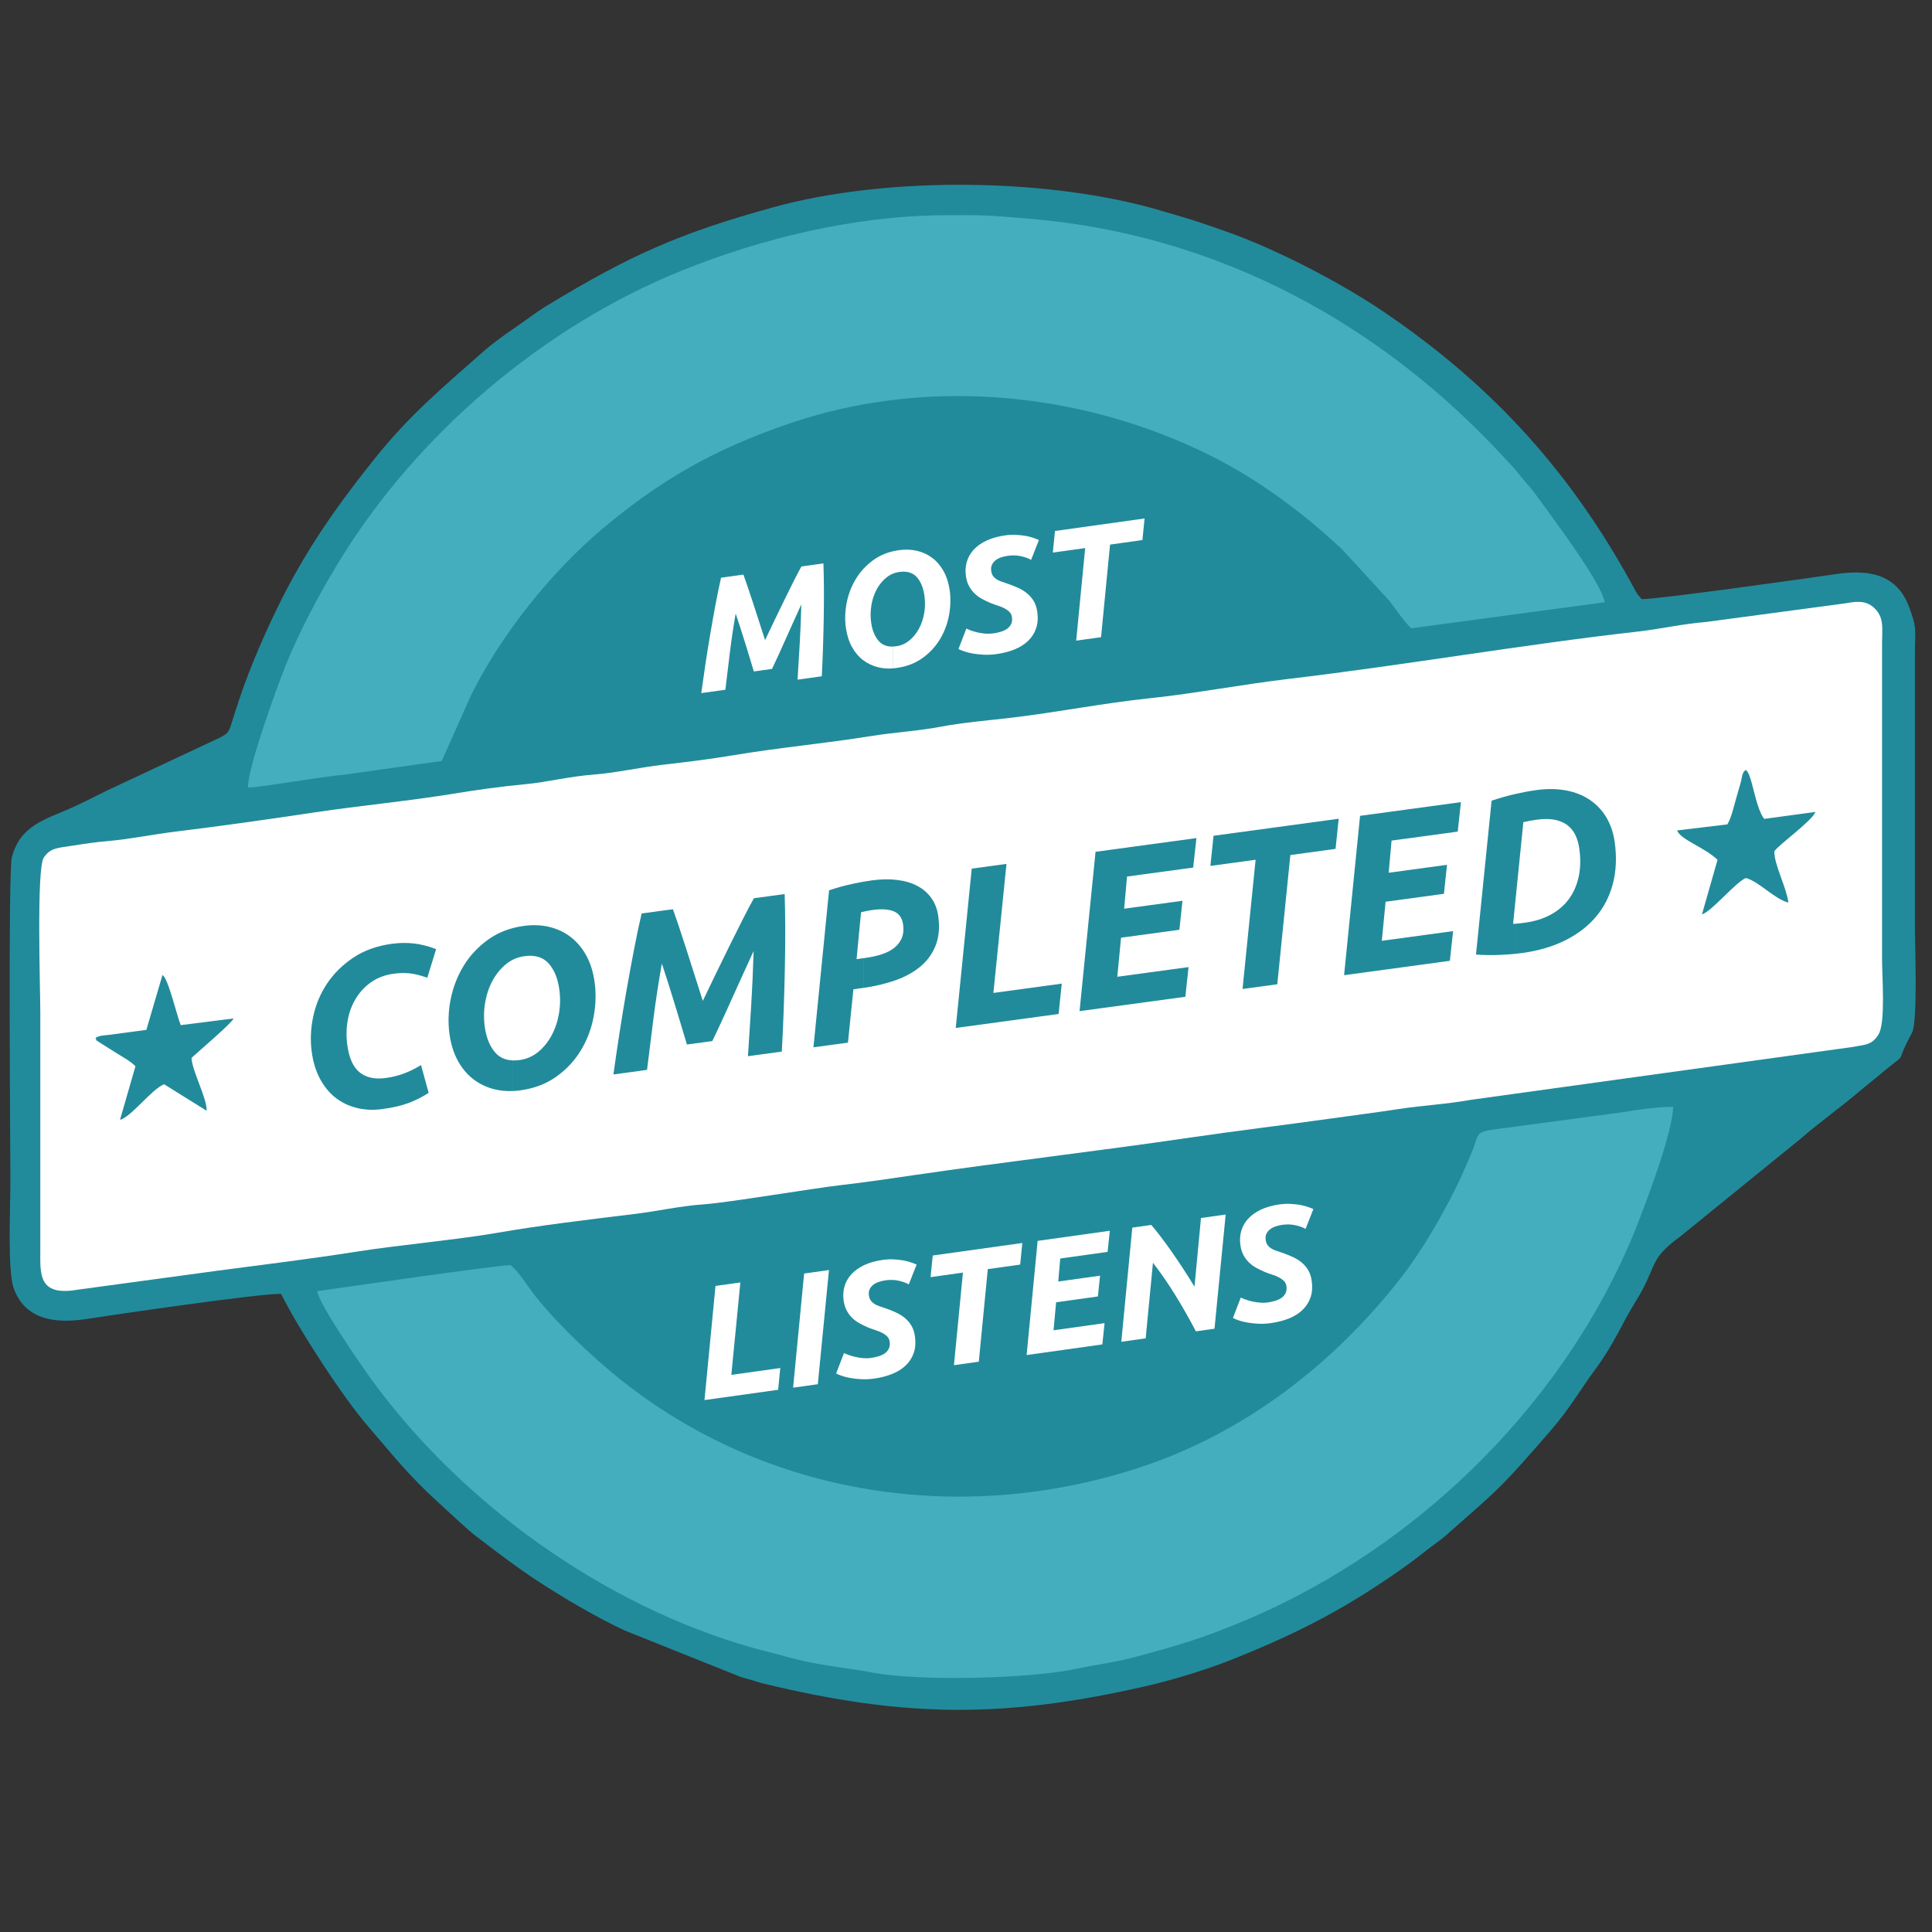 <?xml version="1.0" encoding="utf-8"?>
<!-- Generator: Adobe Illustrator 15.0.0, SVG Export Plug-In . SVG Version: 6.00 Build 0)  -->
<!DOCTYPE svg PUBLIC "-//W3C//DTD SVG 1.1//EN" "http://www.w3.org/Graphics/SVG/1.1/DTD/svg11.dtd">
<svg version="1.1" xmlns="http://www.w3.org/2000/svg" xmlns:xlink="http://www.w3.org/1999/xlink" x="0px" y="0px" width="100px"
	 height="100px" viewBox="0 0 100 100" enable-background="new 0 0 100 100" xml:space="preserve">
<rect x="0" y="0" width="100" height="100" fill="#333333" stroke="none"/>
<g id="primary">
	<path fill-rule="evenodd" clip-rule="evenodd" fill="#218B9B" d="M14.55,66.975c0.935,1.875,3.234,5.391,4.468,6.813
		c0.946,1.091,1.568,1.896,2.629,2.977c0.458,0.468,0.875,0.855,1.459,1.386c0.414,0.375,1.093,1.022,1.5,1.335
		c0.968,0.742,2.151,1.649,3.245,2.362c1.323,0.863,3.052,1.888,4.524,2.563l6.007,2.404c0.173,0.048,0.352,0.094,0.546,0.151
		c0.242,0.071,0.321,0.108,0.588,0.173c7.364,1.791,12.562,1.803,19.895,0.113c1.273-0.294,3.037-0.83,4.292-1.33
		c3.583-1.427,6.078-2.727,9.178-4.949c0.521-0.374,1.071-0.833,1.62-1.228c0.279-0.201,0.462-0.384,0.745-0.633
		c2.492-2.181,2.563-2.252,4.937-4.974c1.097-1.258,1.54-2.108,2.368-3.231c1.042-1.415,1.367-2.352,2.123-3.565
		c1.123-1.801,0.627-2.132,2.276-3.325l6.229-5.059c0.95-0.832,2.173-1.704,3.147-2.538c0.265-0.228,0.461-0.369,0.761-0.622
		c1.955-1.658,0.809-0.367,1.876-2.338c0.309-0.568,0.152-4.565,0.152-5.51V33.902c0-1.323,0.135-1.333-0.314-2.518
		c-0.656-1.732-2.183-1.905-3.774-1.669c-1.363,0.202-9.336,1.324-10.056,1.296c-0.129-0.17-0.18-0.172-0.3-0.395
		c-3.229-6.009-7.28-10.548-12.971-14.423c-2.34-1.593-5.667-3.311-8.326-4.244c-0.346-0.121-0.71-0.248-1.093-0.377
		c-0.733-0.248-1.411-0.437-2.175-0.664c-5.701-1.696-14.138-1.82-20.08-0.18c-4.822,1.332-7.41,2.472-11.708,5.088
		c-0.61,0.371-1.138,0.791-1.684,1.16c-0.489,0.33-1.16,0.816-1.618,1.221c-2.136,1.89-3.81,3.269-5.637,5.56
		c-2.324,2.912-3.91,5.259-5.447,8.598c-0.814,1.769-1.373,3.21-1.934,5.045c-0.157,0.513-0.207,0.576-0.675,0.808l-5.75,2.694
		C4.96,41.2,4.272,41.562,3.678,41.823c-1.395,0.612-2.646,0.922-3.066,2.562c-0.195,0.76-0.074,15.338-0.074,16.836
		c0,1.221-0.158,4.539,0.173,5.462c0.602,1.682,2.236,1.833,3.825,1.58C5.521,68.105,13.657,66.91,14.55,66.975"/>
</g>
<g id="secondary">
	<path fill-rule="evenodd" clip-rule="evenodd" fill="#44AEBE" d="M12.837,40.762c0.535,0.014,3.855-0.572,4.967-0.663l5.059-0.711
		l1.54-3.449c1.597-3.204,4.21-6.4,6.73-8.527c3.023-2.552,5.815-4.153,9.697-5.482c6.929-2.373,14.672-1.706,21.208,1.352
		c2.757,1.29,5.186,3.064,7.424,5.147l2.437,2.651c0.34,0.431,0.73,1.045,1.142,1.44l10.021-1.348
		c-0.2-1.095-2.914-4.649-3.662-5.696c-0.181-0.251-0.454-0.517-0.708-0.846c-0.298-0.386-0.479-0.558-0.726-0.826
		c-6.372-6.961-14.827-11.673-24.746-12.489c-2.175-0.179-2.284-0.192-4.395-0.175c-4.633,0.037-9.408,1.201-13.523,2.86
		c-7.196,2.904-13.741,8.487-17.764,15.083c-1.002,1.644-2.025,3.549-2.771,5.403C14.357,35.507,12.791,39.812,12.837,40.762"/>
	<path fill-rule="evenodd" clip-rule="evenodd" fill="#44AEBE" d="M26.418,65.483c-0.697,0.001-9.117,1.226-9.994,1.346
		c0.035,0.619,2.354,3.957,2.814,4.589c4.622,6.345,11.946,11.67,19.729,13.875c0.546,0.154,0.965,0.239,1.51,0.396
		c1.899,0.547,3.018,0.569,4.709,0.887c2.428,0.455,8.178,0.322,10.61-0.215c1.031-0.229,1.828-0.289,3.06-0.622
		c2.215-0.599,3.41-0.952,5.561-1.854c9.132-3.833,16.917-11.59,20.435-20.769c0.527-1.376,1.676-4.388,1.754-5.824
		c-0.787-0.009-1.889,0.15-2.657,0.282l-5.03,0.673c-0.401,0.059-0.821,0.105-1.301,0.172c-1.374,0.188-0.995,0.183-1.482,1.331
		c-0.177,0.415-0.271,0.624-0.443,1.015c-0.318,0.72-0.637,1.315-0.983,1.953c-0.599,1.105-1.43,2.445-2.263,3.505
		c-3.418,4.35-7.968,7.913-13.382,9.71c-9.209,3.055-19.352,1.546-26.964-4.539c-1.428-1.142-3.206-2.828-4.355-4.26
		C27.341,66.632,26.833,65.775,26.418,65.483"/>
</g>
<g id="tertiary">
	<path fill-rule="evenodd" clip-rule="evenodd" fill="#FFFFFF" d="M95.549,31.224l-7.256,0.971
		c-1.157,0.087-2.356,0.365-3.534,0.497c-5.855,0.658-12.124,1.747-18.085,2.451c-2.327,0.275-4.843,0.754-7.171,0.999
		c-2.412,0.253-4.8,0.729-7.146,1.006c-1.106,0.131-2.57,0.257-3.631,0.461c-1.198,0.23-2.418,0.292-3.653,0.491
		c-2.373,0.382-4.73,0.591-7.149,0.997c-1.133,0.19-2.438,0.353-3.604,0.485c-1.184,0.135-2.467,0.426-3.59,0.51
		c-1.264,0.094-2.42,0.394-3.536,0.498c-1.245,0.117-2.47,0.287-3.673,0.484c-2.398,0.393-4.862,0.62-7.219,0.973
		c-2.394,0.358-4.811,0.703-7.19,0.993c-1.135,0.138-2.471,0.406-3.547,0.496c-0.618,0.051-1.221,0.143-1.824,0.238
		c-0.735,0.118-1.135,0.1-1.477,0.618c-0.384,0.583-0.177,6.832-0.177,8.04l0,12.236c0,1.251-0.14,2.446,1.932,2.087l7.218-0.981
		c2.349-0.309,4.831-0.613,7.207-0.987c2.174-0.342,5.273-0.625,7.24-0.968c2.322-0.404,4.779-0.693,7.189-0.987
		c1.163-0.142,2.342-0.412,3.544-0.495c1.308-0.092,5.486-0.808,7.161-1.002c1.259-0.146,2.42-0.318,3.641-0.497
		c4.848-0.711,9.531-1.246,14.412-1.961c2.439-0.357,4.814-0.639,7.247-0.981c1.193-0.168,2.269-0.301,3.522-0.493
		c1.233-0.189,2.495-0.251,3.702-0.472l19.718-2.73c0.682-0.128,1.069-0.087,1.416-0.666c0.365-0.613,0.179-2.957,0.179-3.859
		V33.299c0.001-0.753,0.104-1.269-0.316-1.74C96.698,31.111,96.233,31.089,95.549,31.224"/>
	<path fill="#FFFFFF" d="M65.626,67.413c0.127-0.018,0.252-0.045,0.376-0.082s0.231-0.087,0.323-0.15
		c0.093-0.063,0.164-0.145,0.215-0.245c0.05-0.099,0.065-0.221,0.046-0.363c-0.016-0.11-0.06-0.2-0.131-0.272
		c-0.072-0.071-0.159-0.133-0.262-0.186c-0.103-0.054-0.216-0.1-0.339-0.138c-0.123-0.039-0.247-0.083-0.372-0.134
		c-0.16-0.067-0.314-0.141-0.46-0.222c-0.146-0.08-0.274-0.176-0.385-0.286c-0.111-0.111-0.204-0.238-0.28-0.382
		s-0.128-0.314-0.156-0.513c-0.035-0.253-0.02-0.494,0.046-0.726c0.066-0.23,0.183-0.438,0.35-0.625
		c0.168-0.186,0.389-0.344,0.661-0.475c0.273-0.131,0.603-0.223,0.987-0.277c0.177-0.024,0.35-0.033,0.519-0.025
		c0.169,0.007,0.328,0.022,0.478,0.046c0.149,0.024,0.287,0.057,0.413,0.099c0.126,0.041,0.234,0.083,0.324,0.126l-0.402,1.024
		c-0.152-0.085-0.333-0.149-0.541-0.193s-0.428-0.05-0.658-0.018c-0.127,0.018-0.246,0.046-0.358,0.084s-0.209,0.09-0.29,0.154
		c-0.08,0.064-0.141,0.142-0.182,0.231s-0.053,0.195-0.036,0.315c0.016,0.11,0.049,0.2,0.101,0.269s0.114,0.125,0.188,0.171
		c0.073,0.046,0.157,0.085,0.251,0.116c0.095,0.032,0.194,0.065,0.301,0.102c0.183,0.063,0.361,0.134,0.534,0.211
		c0.173,0.076,0.329,0.171,0.469,0.283c0.139,0.112,0.256,0.246,0.351,0.401c0.094,0.155,0.157,0.345,0.188,0.57
		c0.044,0.313,0.024,0.594-0.059,0.842c-0.083,0.247-0.219,0.462-0.406,0.645c-0.187,0.184-0.42,0.333-0.698,0.447
		s-0.594,0.196-0.945,0.246c-0.231,0.032-0.45,0.043-0.656,0.033c-0.206-0.011-0.395-0.031-0.563-0.061
		c-0.17-0.029-0.317-0.066-0.444-0.11s-0.229-0.086-0.308-0.125l0.407-1.058c0.072,0.034,0.158,0.07,0.259,0.106
		s0.213,0.068,0.337,0.096s0.255,0.047,0.392,0.059C65.344,67.437,65.483,67.433,65.626,67.413"/>
	<path fill="#FFFFFF" d="M61.899,68.91c-0.322-0.617-0.67-1.23-1.044-1.84c-0.374-0.608-0.767-1.18-1.178-1.711L59.3,69.273
		l-1.262,0.177l0.57-5.909l0.981-0.138c0.153,0.175,0.321,0.383,0.503,0.624c0.183,0.24,0.372,0.501,0.568,0.782
		s0.395,0.575,0.595,0.881c0.199,0.306,0.391,0.608,0.572,0.908l0.336-3.555l1.278-0.179l-0.578,5.909L61.899,68.91z"/>
	<polygon fill="#FFFFFF" points="53.138,70.136 53.708,64.227 57.444,63.704 57.328,64.797 54.878,65.14 54.775,66.331 
		56.938,66.029 56.827,67.104 54.665,67.406 54.531,68.855 57.172,68.486 57.057,69.587 	"/>
	<polygon fill="#FFFFFF" points="52.916,64.337 52.803,65.455 51.128,65.689 50.663,70.481 49.376,70.661 49.841,65.869 
		48.166,66.104 48.279,64.985 	"/>
	<path fill="#FFFFFF" d="M45.092,70.285c0.126-0.018,0.252-0.045,0.375-0.082c0.124-0.037,0.232-0.087,0.324-0.15
		c0.092-0.063,0.163-0.145,0.213-0.245c0.051-0.099,0.066-0.221,0.046-0.363c-0.016-0.11-0.059-0.2-0.13-0.271
		c-0.072-0.071-0.159-0.134-0.262-0.187c-0.103-0.053-0.216-0.1-0.339-0.138c-0.123-0.039-0.247-0.083-0.372-0.133
		c-0.161-0.067-0.314-0.142-0.46-0.223c-0.146-0.08-0.274-0.176-0.385-0.286s-0.204-0.238-0.28-0.382s-0.128-0.314-0.156-0.512
		c-0.035-0.253-0.021-0.495,0.045-0.726c0.066-0.231,0.183-0.439,0.35-0.625c0.167-0.187,0.388-0.345,0.661-0.476
		c0.273-0.131,0.603-0.224,0.988-0.277c0.176-0.024,0.348-0.033,0.518-0.025c0.169,0.007,0.329,0.022,0.478,0.047
		c0.149,0.023,0.287,0.056,0.413,0.098c0.127,0.041,0.235,0.083,0.325,0.127l-0.404,1.023c-0.152-0.085-0.333-0.149-0.54-0.193
		c-0.208-0.044-0.428-0.05-0.659-0.018c-0.126,0.018-0.246,0.046-0.358,0.084s-0.209,0.09-0.29,0.154s-0.141,0.142-0.182,0.231
		c-0.041,0.09-0.053,0.195-0.036,0.316c0.016,0.109,0.049,0.199,0.101,0.268s0.114,0.125,0.188,0.171s0.158,0.085,0.251,0.116
		c0.095,0.032,0.195,0.065,0.3,0.102c0.183,0.063,0.361,0.134,0.534,0.211c0.174,0.077,0.33,0.171,0.469,0.284
		c0.139,0.111,0.256,0.245,0.351,0.4s0.158,0.346,0.189,0.571c0.044,0.313,0.024,0.593-0.059,0.841
		c-0.083,0.247-0.218,0.462-0.406,0.646c-0.187,0.183-0.42,0.332-0.699,0.446c-0.278,0.115-0.593,0.196-0.945,0.246
		c-0.231,0.032-0.45,0.043-0.656,0.033c-0.206-0.011-0.394-0.03-0.563-0.061c-0.17-0.029-0.318-0.066-0.445-0.11
		c-0.126-0.044-0.229-0.086-0.307-0.125l0.407-1.058c0.072,0.034,0.159,0.07,0.259,0.106c0.101,0.036,0.213,0.068,0.337,0.096
		s0.255,0.048,0.391,0.059C44.809,70.31,44.949,70.305,45.092,70.285"/>
	<polygon fill="#FFFFFF" points="41.622,65.917 42.908,65.737 42.33,71.647 41.051,71.826 	"/>
	<polygon fill="#FFFFFF" points="40.387,70.809 40.276,71.935 36.464,72.468 37.034,66.559 38.321,66.379 37.854,71.163 	"/>
	<path fill="#FFFFFF" d="M59.243,26.836l-0.112,1.118l-1.675,0.234L56.99,32.98l-1.287,0.18l0.466-4.792l-1.675,0.234l0.112-1.118
		L59.243,26.836z M51.42,32.784c0.126-0.018,0.252-0.044,0.375-0.082c0.124-0.037,0.231-0.087,0.324-0.15
		c0.092-0.064,0.163-0.145,0.214-0.245s0.065-0.221,0.046-0.364c-0.016-0.109-0.059-0.2-0.131-0.271
		c-0.071-0.071-0.158-0.133-0.262-0.187c-0.103-0.053-0.215-0.099-0.339-0.138c-0.123-0.039-0.247-0.083-0.371-0.133
		c-0.161-0.067-0.314-0.141-0.461-0.222c-0.146-0.08-0.273-0.176-0.385-0.287c-0.111-0.11-0.204-0.238-0.28-0.381
		c-0.076-0.144-0.128-0.314-0.156-0.513c-0.036-0.253-0.02-0.495,0.046-0.725c0.066-0.231,0.182-0.439,0.35-0.625
		s0.388-0.345,0.662-0.475c0.272-0.131,0.602-0.223,0.987-0.277c0.176-0.025,0.349-0.034,0.518-0.026s0.328,0.023,0.478,0.046
		c0.149,0.024,0.287,0.057,0.413,0.098c0.127,0.042,0.235,0.083,0.325,0.127l-0.403,1.024c-0.152-0.085-0.333-0.15-0.54-0.193
		c-0.209-0.044-0.428-0.05-0.659-0.018c-0.126,0.018-0.246,0.046-0.358,0.084c-0.112,0.038-0.209,0.089-0.29,0.154
		c-0.08,0.064-0.141,0.142-0.182,0.232c-0.041,0.089-0.053,0.195-0.035,0.316c0.015,0.11,0.048,0.199,0.101,0.268
		c0.051,0.068,0.114,0.125,0.188,0.171s0.157,0.084,0.252,0.116c0.094,0.032,0.194,0.065,0.3,0.101
		c0.183,0.064,0.361,0.134,0.534,0.211c0.174,0.077,0.33,0.171,0.469,0.284c0.14,0.112,0.256,0.246,0.351,0.4
		c0.095,0.155,0.157,0.346,0.189,0.571c0.044,0.313,0.023,0.594-0.06,0.841s-0.218,0.462-0.406,0.646
		c-0.187,0.184-0.42,0.332-0.698,0.447s-0.594,0.197-0.945,0.246c-0.231,0.032-0.449,0.043-0.655,0.033
		c-0.207-0.01-0.395-0.03-0.564-0.06c-0.169-0.029-0.317-0.066-0.444-0.11c-0.126-0.044-0.229-0.085-0.307-0.125l0.407-1.058
		c0.072,0.035,0.158,0.071,0.259,0.107s0.213,0.068,0.338,0.096c0.124,0.027,0.254,0.047,0.391,0.059
		C51.137,32.808,51.276,32.804,51.42,32.784z M46.55,29.604c-0.253,0.035-0.479,0.134-0.678,0.296
		c-0.199,0.162-0.364,0.365-0.495,0.607s-0.223,0.514-0.273,0.813s-0.055,0.599-0.013,0.901c0.058,0.413,0.191,0.735,0.4,0.966
		c0.174,0.193,0.41,0.286,0.709,0.281v1.13c-0.257,0.018-0.502-0.002-0.735-0.058c-0.296-0.071-0.56-0.195-0.792-0.373
		c-0.232-0.178-0.426-0.408-0.58-0.689c-0.154-0.281-0.257-0.609-0.31-0.982c-0.06-0.429-0.045-0.866,0.044-1.311
		c0.089-0.444,0.249-0.854,0.48-1.232c0.23-0.377,0.531-0.699,0.903-0.968c0.372-0.268,0.811-0.437,1.317-0.508
		c0.335-0.047,0.651-0.035,0.947,0.036c0.296,0.071,0.56,0.195,0.792,0.373s0.426,0.408,0.58,0.688
		c0.154,0.281,0.258,0.609,0.31,0.983c0.06,0.429,0.046,0.867-0.04,1.313s-0.244,0.859-0.475,1.236s-0.532,0.698-0.904,0.963
		c-0.373,0.265-0.814,0.433-1.326,0.505c-0.069,0.01-0.138,0.017-0.206,0.021v-1.13c0.059-0.001,0.12-0.006,0.184-0.015
		c0.253-0.035,0.479-0.134,0.677-0.297c0.199-0.162,0.364-0.365,0.496-0.607c0.132-0.243,0.223-0.512,0.274-0.808
		c0.051-0.296,0.055-0.598,0.012-0.906c-0.058-0.412-0.191-0.734-0.4-0.966C47.241,29.638,46.941,29.55,46.55,29.604z
		 M38.478,29.741c0.054,0.144,0.126,0.348,0.216,0.613c0.09,0.265,0.187,0.557,0.291,0.876c0.104,0.319,0.209,0.646,0.318,0.982
		c0.108,0.335,0.208,0.643,0.297,0.921c0.147-0.312,0.308-0.648,0.481-1.009s0.346-0.716,0.516-1.064
		c0.17-0.349,0.332-0.676,0.485-0.981c0.154-0.304,0.287-0.557,0.399-0.758l1.139-0.159c0.015,0.385,0.023,0.818,0.026,1.3
		c0.002,0.482,0,0.981-0.009,1.499c-0.009,0.518-0.021,1.038-0.039,1.562c-0.016,0.524-0.037,1.017-0.062,1.481l-1.254,0.175
		c0.037-0.577,0.074-1.201,0.112-1.871c0.039-0.67,0.066-1.345,0.083-2.026c-0.111,0.246-0.236,0.52-0.373,0.822
		s-0.274,0.607-0.41,0.915c-0.136,0.308-0.269,0.603-0.398,0.884c-0.129,0.282-0.241,0.521-0.336,0.72l-0.94,0.131
		c-0.051-0.161-0.113-0.365-0.187-0.613c-0.074-0.248-0.154-0.51-0.24-0.787c-0.086-0.276-0.174-0.556-0.264-0.837
		c-0.09-0.282-0.173-0.536-0.25-0.76c-0.122,0.695-0.224,1.381-0.305,2.057c-0.082,0.676-0.158,1.305-0.229,1.887l-1.246,0.174
		c0.063-0.469,0.135-0.97,0.214-1.502c0.08-0.532,0.166-1.064,0.257-1.596c0.091-0.532,0.183-1.044,0.276-1.54
		c0.093-0.495,0.186-0.94,0.276-1.334L38.478,29.741z"/>
</g>
<g id="quaternary">
	<path fill-rule="evenodd" clip-rule="evenodd" fill="#218B9B" d="M7.575,53.307l-1.964,0.261C5.313,53.599,5.14,53.6,4.944,53.723
		c0.127,0.271-0.055,0.032,0.211,0.236l0.794,0.5c0.343,0.22,0.785,0.446,1.062,0.729l-0.8,2.774
		c0.597-0.161,1.652-1.603,2.283-1.841l2.201,1.372c0.028-0.642-0.751-2.045-0.782-2.737c0.359-0.335,2.092-1.803,2.177-2.041
		l-2.734,0.345c-0.196-0.452-0.648-2.437-0.947-2.591L7.575,53.307z"/>
	<path fill-rule="evenodd" clip-rule="evenodd" fill="#218B9B" d="M89.407,42.67l-2.603,0.313c0.195,0.49,1.396,0.859,2.096,1.519
		l-0.808,2.829c0.532-0.178,1.69-1.617,2.269-1.887c0.679,0.176,1.493,1.099,2.207,1.273c-0.112-0.822-0.735-1.954-0.729-2.645
		c0.101-0.255,1.962-1.58,2.128-2.046l-2.653,0.359c-0.483-0.63-0.624-2.349-0.952-2.53c-0.206,0.116-0.19,0.399-0.269,0.672
		c-0.075,0.262-0.143,0.499-0.213,0.74C89.74,41.744,89.62,42.319,89.407,42.67"/>
	<path fill-rule="evenodd" clip-rule="evenodd" fill="#218B9B" d="M78.318,47.819c0.055-0.002,0.11-0.005,0.167-0.01v1.556
		c-0.254,0.026-0.534,0.047-0.841,0.06c-0.428,0.019-0.844,0.013-1.247-0.018l0.808-7.963c0.427-0.144,0.839-0.261,1.237-0.35
		c0.399-0.089,0.76-0.156,1.083-0.2c0.568-0.077,1.088-0.069,1.559,0.023c0.47,0.092,0.88,0.26,1.229,0.501
		c0.351,0.242,0.633,0.548,0.847,0.918c0.215,0.37,0.354,0.793,0.42,1.269c0.105,0.776,0.072,1.489-0.098,2.138
		c-0.17,0.649-0.462,1.219-0.877,1.709c-0.414,0.491-0.944,0.897-1.589,1.22s-1.394,0.542-2.247,0.657
		c-0.09,0.012-0.185,0.023-0.283,0.034v-1.556l0.094-0.008c0.089-0.008,0.21-0.022,0.363-0.043c0.5-0.068,0.94-0.206,1.323-0.415
		c0.383-0.208,0.694-0.476,0.936-0.802s0.41-0.709,0.508-1.149c0.096-0.439,0.109-0.921,0.038-1.443
		c-0.036-0.27-0.104-0.508-0.203-0.718c-0.099-0.209-0.238-0.382-0.417-0.519c-0.179-0.136-0.398-0.229-0.66-0.28
		c-0.261-0.051-0.568-0.052-0.922-0.004c-0.23,0.031-0.464,0.075-0.698,0.13L78.318,47.819z"/>
	<polygon fill-rule="evenodd" clip-rule="evenodd" fill="#218B9B" points="69.57,50.476 70.397,42.228 75.619,41.518 75.451,43.044 
		72.027,43.509 71.878,45.173 74.897,44.763 74.737,46.263 71.718,46.674 71.523,48.696 75.212,48.194 75.045,49.731 	"/>
	<polygon fill-rule="evenodd" clip-rule="evenodd" fill="#218B9B" points="69.291,42.378 69.128,43.938 66.788,44.257 
		66.112,50.945 64.314,51.189 64.99,44.501 62.65,44.819 62.813,43.259 	"/>
	<polygon fill-rule="evenodd" clip-rule="evenodd" fill="#218B9B" points="55.878,52.336 56.705,44.089 61.927,43.379 
		61.759,44.905 58.335,45.37 58.186,47.034 61.205,46.624 61.045,48.124 58.025,48.535 57.831,50.557 61.52,50.056 61.353,51.593 	
		"/>
	<polygon fill-rule="evenodd" clip-rule="evenodd" fill="#218B9B" points="54.956,50.912 54.794,52.483 49.469,53.207 50.297,44.96 
		52.095,44.715 51.418,51.394 	"/>
	<path fill-rule="evenodd" clip-rule="evenodd" fill="#218B9B" d="M45.121,45.569c0.484-0.066,0.927-0.073,1.329-0.022
		c0.402,0.051,0.751,0.156,1.046,0.315c0.296,0.16,0.536,0.372,0.72,0.636c0.185,0.265,0.301,0.574,0.349,0.927
		c0.078,0.577,0.033,1.08-0.135,1.509c-0.168,0.43-0.432,0.795-0.791,1.094s-0.795,0.538-1.311,0.718
		c-0.494,0.173-1.038,0.301-1.63,0.386v-1.537l0.087-0.012c0.322-0.044,0.613-0.109,0.871-0.195c0.258-0.086,0.474-0.199,0.646-0.34
		c0.172-0.141,0.298-0.309,0.378-0.503c0.079-0.195,0.101-0.422,0.065-0.684c-0.047-0.346-0.205-0.574-0.475-0.687
		c-0.27-0.112-0.634-0.137-1.096-0.074c-0.13,0.018-0.241,0.037-0.333,0.057c-0.091,0.02-0.182,0.04-0.273,0.061l-0.233,2.426
		l0.361-0.049v1.537l-0.075,0.011l-0.449,0.062l-0.282,2.762l-1.786,0.242l0.809-8.127c0.404-0.134,0.791-0.241,1.159-0.322
		C44.441,45.678,44.79,45.614,45.121,45.569"/>
	<path fill-rule="evenodd" clip-rule="evenodd" fill="#218B9B" d="M34.829,47.062c0.074,0.201,0.174,0.487,0.299,0.858
		c0.125,0.37,0.258,0.779,0.401,1.225c0.143,0.446,0.289,0.903,0.438,1.372c0.15,0.469,0.287,0.898,0.41,1.289
		c0.207-0.436,0.433-0.904,0.677-1.407c0.245-0.503,0.487-0.997,0.726-1.484c0.239-0.486,0.467-0.942,0.683-1.366
		c0.216-0.425,0.403-0.777,0.561-1.057l1.59-0.216c0.018,0.537,0.028,1.143,0.03,1.815c0.001,0.672-0.006,1.37-0.021,2.092
		c-0.015,0.723-0.036,1.448-0.062,2.18c-0.026,0.731-0.058,1.421-0.095,2.067l-1.752,0.238c0.055-0.806,0.11-1.676,0.167-2.611
		c0.057-0.936,0.099-1.878,0.126-2.829c-0.157,0.342-0.332,0.724-0.525,1.146c-0.193,0.421-0.385,0.847-0.578,1.275
		s-0.378,0.84-0.561,1.232c-0.181,0.393-0.339,0.727-0.474,1.004l-1.314,0.179c-0.069-0.226-0.155-0.512-0.257-0.858
		c-0.102-0.346-0.212-0.712-0.332-1.099s-0.241-0.777-0.364-1.172c-0.124-0.394-0.239-0.748-0.344-1.063
		c-0.173,0.971-0.319,1.928-0.438,2.871s-0.228,1.821-0.329,2.633l-1.741,0.237c0.091-0.654,0.194-1.354,0.308-2.097
		c0.114-0.743,0.236-1.485,0.366-2.228c0.13-0.741,0.262-1.458,0.395-2.148c0.133-0.691,0.264-1.312,0.392-1.861L34.829,47.062z"/>
	<path fill-rule="evenodd" clip-rule="evenodd" fill="#218B9B" d="M27.142,49.492c-0.354,0.048-0.669,0.185-0.948,0.411
		c-0.279,0.226-0.51,0.508-0.695,0.846s-0.313,0.716-0.386,1.133c-0.073,0.416-0.08,0.836-0.022,1.259
		c0.078,0.576,0.263,1.026,0.553,1.352c0.227,0.253,0.531,0.385,0.913,0.395v1.583c-0.333,0.016-0.652-0.015-0.955-0.088
		c-0.413-0.101-0.781-0.275-1.104-0.525c-0.323-0.249-0.592-0.57-0.806-0.964c-0.213-0.394-0.356-0.852-0.427-1.374
		c-0.082-0.6-0.059-1.209,0.068-1.829s0.353-1.192,0.676-1.718c0.324-0.525,0.746-0.974,1.267-1.346
		c0.521-0.373,1.135-0.606,1.842-0.703c0.469-0.063,0.909-0.045,1.322,0.055c0.413,0.101,0.781,0.275,1.104,0.525
		c0.324,0.25,0.592,0.571,0.807,0.964c0.213,0.394,0.356,0.852,0.427,1.374c0.082,0.6,0.061,1.211-0.062,1.834
		c-0.123,0.623-0.346,1.197-0.67,1.723c-0.324,0.525-0.746,0.972-1.268,1.34c-0.521,0.369-1.139,0.602-1.854,0.698
		c-0.124,0.017-0.246,0.028-0.366,0.033v-1.583c0.107,0.003,0.221-0.004,0.34-0.02c0.353-0.048,0.669-0.185,0.948-0.41
		c0.278-0.226,0.51-0.508,0.695-0.846c0.185-0.339,0.314-0.714,0.387-1.127c0.073-0.413,0.081-0.835,0.022-1.265
		c-0.078-0.577-0.263-1.027-0.553-1.352S27.688,49.417,27.142,49.492"/>
	<path fill-rule="evenodd" clip-rule="evenodd" fill="#218B9B" d="M22.187,56.563c-0.294,0.197-0.626,0.367-0.999,0.512
		c-0.372,0.145-0.834,0.254-1.387,0.329c-0.476,0.065-0.923,0.046-1.34-0.058c-0.417-0.104-0.786-0.283-1.106-0.537
		c-0.32-0.254-0.585-0.58-0.796-0.978c-0.211-0.397-0.352-0.857-0.423-1.381c-0.081-0.599-0.057-1.209,0.075-1.829
		c0.131-0.62,0.37-1.19,0.718-1.712c0.348-0.521,0.8-0.967,1.355-1.34s1.222-0.612,1.998-0.718c0.369-0.05,0.738-0.058,1.106-0.021
		s0.764,0.135,1.185,0.297l-0.456,1.482c-0.346-0.125-0.649-0.201-0.912-0.229c-0.262-0.027-0.539-0.021-0.831,0.019
		c-0.438,0.06-0.82,0.202-1.146,0.426c-0.326,0.225-0.593,0.506-0.801,0.843c-0.208,0.338-0.351,0.715-0.427,1.132
		c-0.076,0.418-0.084,0.85-0.023,1.295c0.092,0.677,0.306,1.147,0.644,1.415c0.337,0.268,0.783,0.363,1.336,0.288
		c0.369-0.05,0.704-0.135,1.004-0.254s0.578-0.259,0.83-0.418L22.187,56.563z"/>
</g>
</svg>
